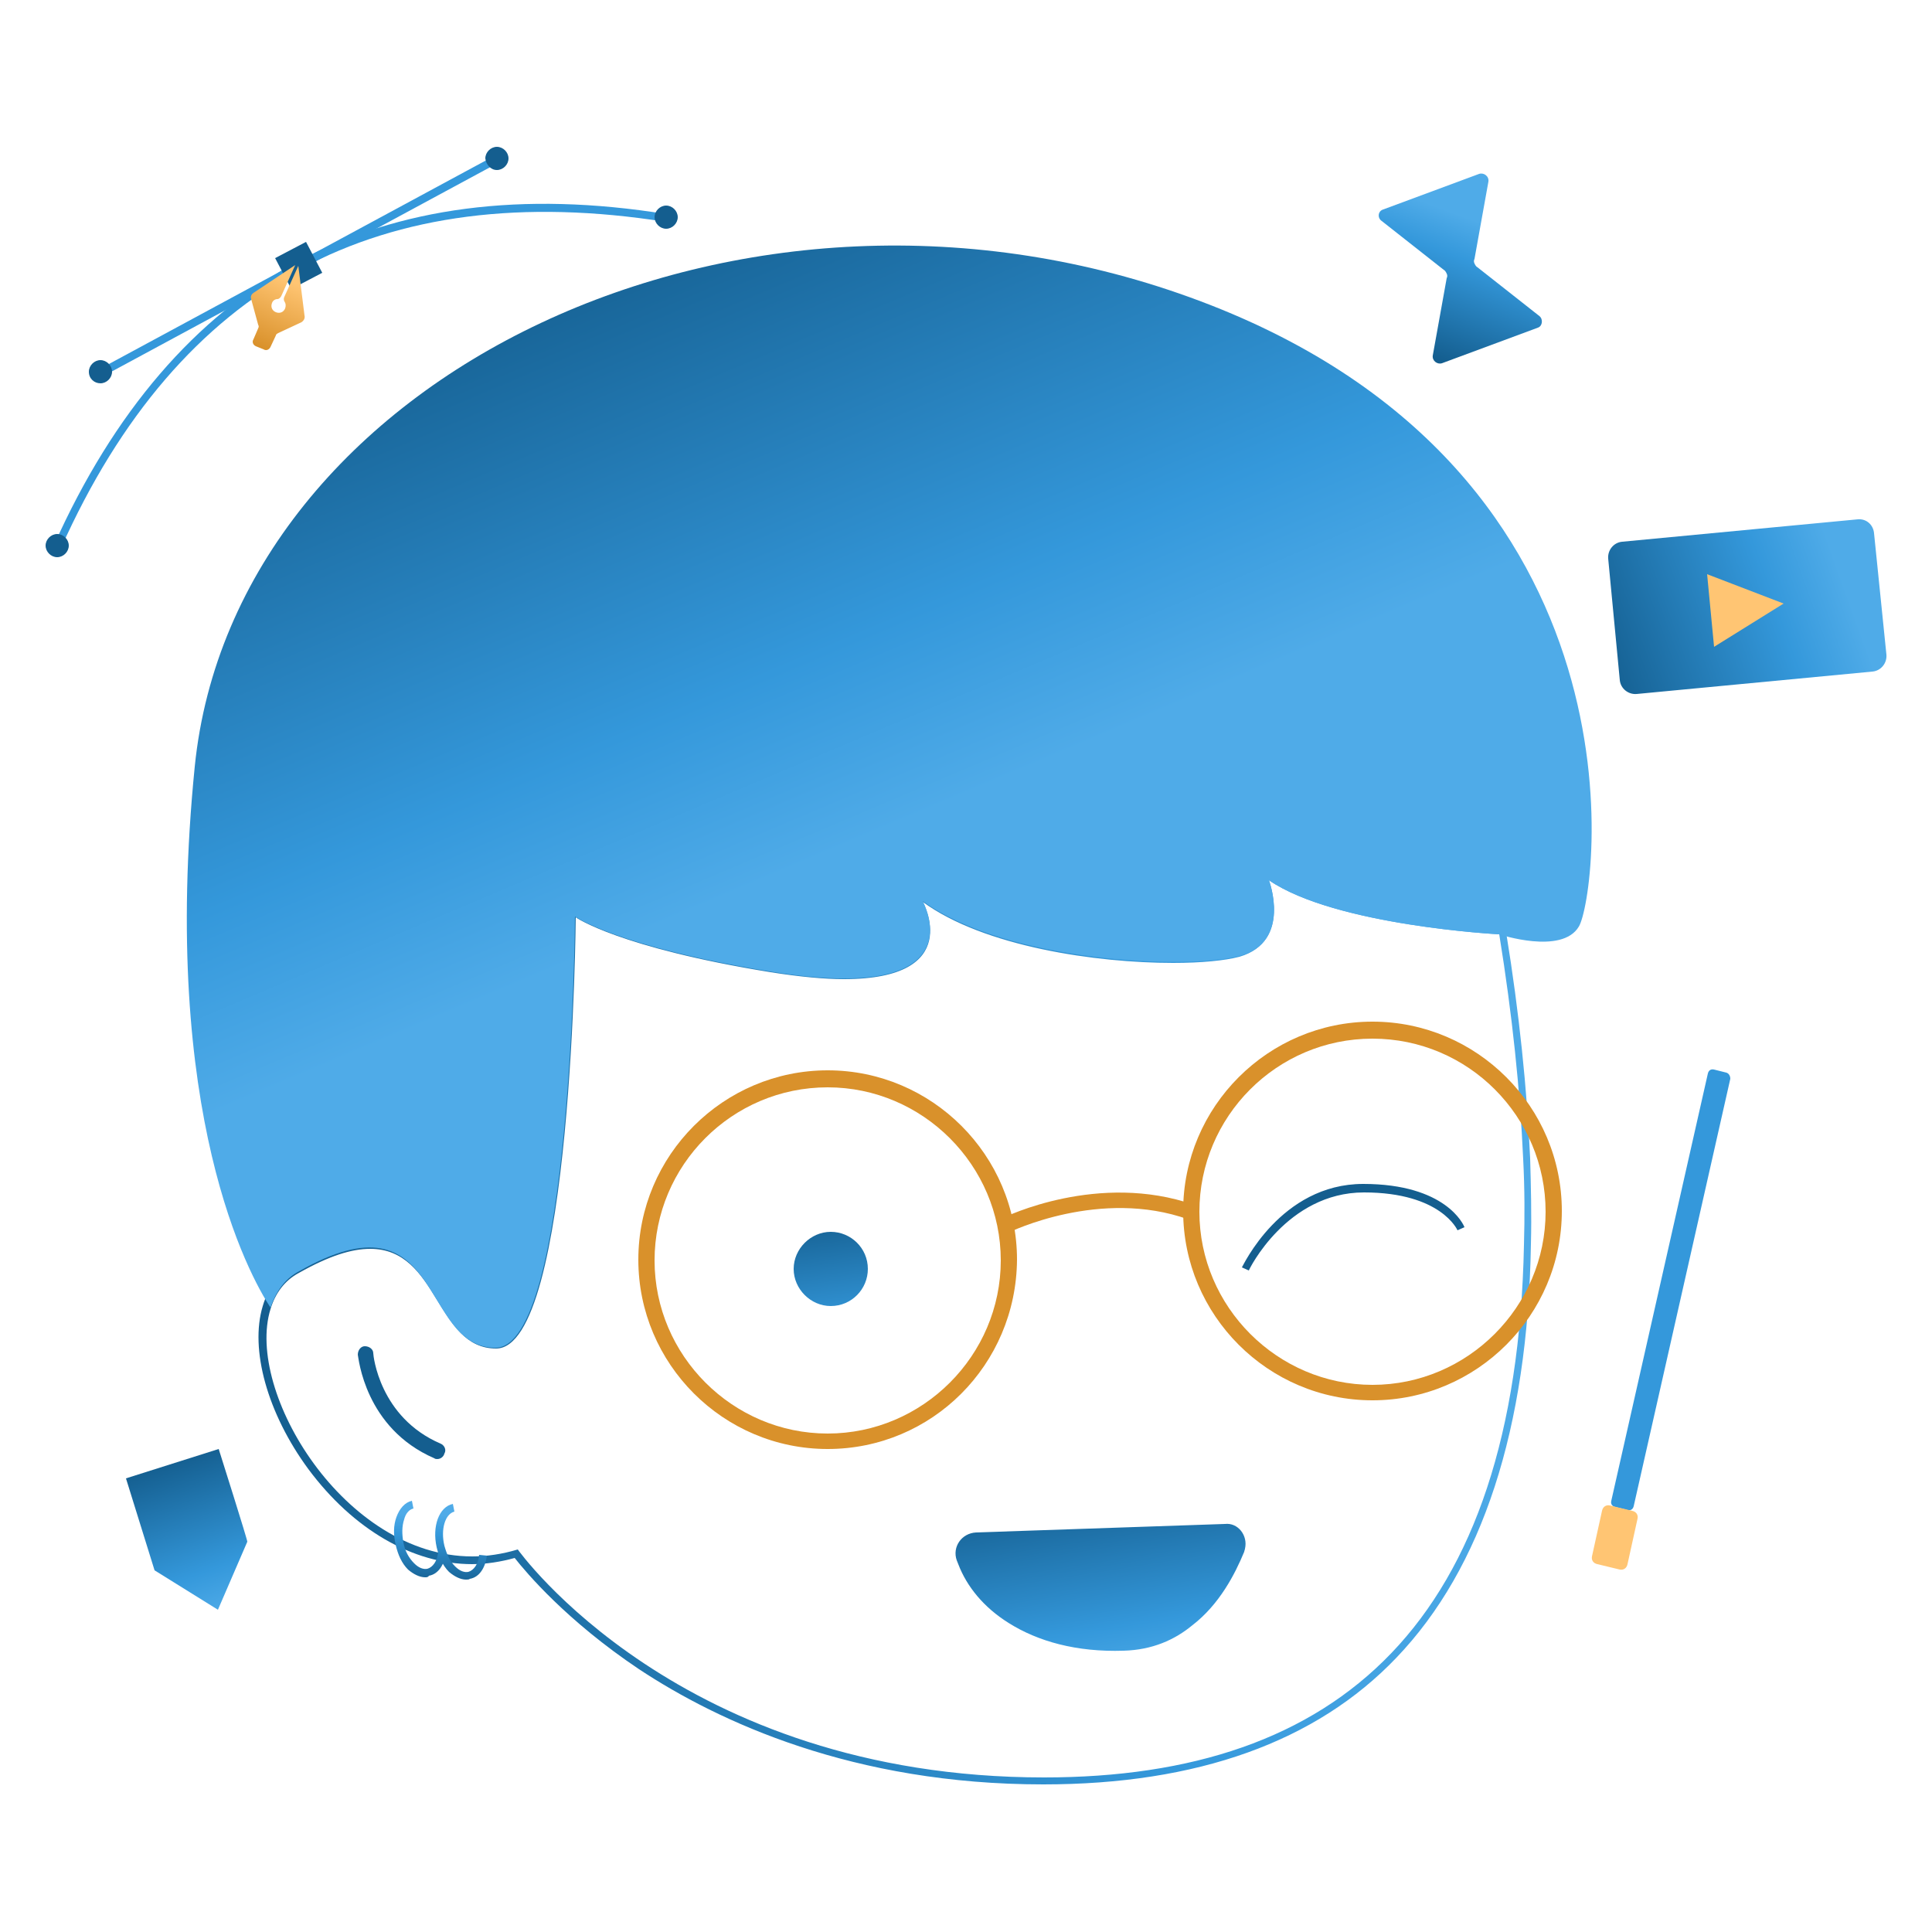 <?xml version="1.0" encoding="utf-8"?>
<!-- Generator: Adobe Illustrator 26.2.1, SVG Export Plug-In . SVG Version: 6.00 Build 0)  -->
<svg version="1.1" id="Layer_1" xmlns="http://www.w3.org/2000/svg" xmlns:xlink="http://www.w3.org/1999/xlink" x="0px" y="0px"
	 viewBox="0 0 250 250" style="enable-background:new 0 0 250 250;" xml:space="preserve">
<style type="text/css">
	.st0{clip-path:url(#SVGID_00000152982785057342507470000010621668611341460372_);}
	.st1{fill:#145E8F;}
	.st2{fill:url(#SVGID_00000129197249412384498870000001241213457349727678_);}
	.st3{fill:url(#SVGID_00000022519830613344366000000017461722786497839279_);}
	.st4{fill:url(#SVGID_00000067931192963254619000000003646650335473972355_);}
	.st5{fill:#D9912B;}
	.st6{fill:url(#SVGID_00000021091344071519192170000004303201285738587011_);}
	.st7{fill:url(#SVGID_00000007397250893054412310000014593989858381497502_);}
	.st8{fill:#FFC573;}
	.st9{fill:#3498DB;}
	.st10{fill:url(#SVGID_00000018209657423118318620000013079800642528109497_);}
	.st11{fill:url(#SVGID_00000027581985976159378760000013097208731994183045_);}
	.st12{fill:url(#SVGID_00000029741613507345177790000008991869766257051559_);}
	.st13{fill:url(#SVGID_00000078743651786814367100000016379731902247576452_);}
	.st14{fill:url(#SVGID_00000074430042266971616370000013919527248420568236_);}
</style>
<g id="a">
</g>
<g id="b">
	<g id="c">
		<g>
			<g>
				<defs>
					<rect id="SVGID_1_" x="5" y="5" width="240" height="240"/>
				</defs>
				<clipPath id="SVGID_00000131353946709899000250000010445055619928302741_">
					<use xlink:href="#SVGID_1_"  style="overflow:visible;"/>
				</clipPath>
				<g style="clip-path:url(#SVGID_00000131353946709899000250000010445055619928302741_);">
					<path class="st1" d="M56.6,188.8c-0.1,0-0.3,0-0.4-0.1c-9-3.9-9.8-13-9.9-13.4c0-0.6,0.4-1.1,0.9-1.1c0.6,0,1.1,0.4,1.1,0.9
						c0,0.3,0.8,8.3,8.7,11.7c0.5,0.2,0.8,0.8,0.5,1.3C57.4,188.5,57,188.8,56.6,188.8L56.6,188.8L56.6,188.8z"/>
					
						<linearGradient id="SVGID_00000091720757169906524370000011690336033454024338_" gradientUnits="userSpaceOnUse" x1="33.448" y1="171.9" x2="198.141" y2="171.9">
						<stop  offset="0" style="stop-color:#145E8F"/>
						<stop  offset="0.72" style="stop-color:#3498DB"/>
						<stop  offset="1" style="stop-color:#4FABE8"/>
					</linearGradient>
					<path style="fill:url(#SVGID_00000091720757169906524370000011690336033454024338_);" d="M164.2,113.9c8.6,5.9,29.8,7,29.8,7
						c1.7,10.5,2.7,20.2,3.1,29.1c0.2,3.9,0.2,7.5,0.1,11.1c-1,48.9-24,68.9-62.1,68.9C87.9,230,67,200.5,67,200.5
						c-2,0.6-4,0.9-5.9,0.9c-16.5,0-29.4-21.3-26.1-32c0.6-2,1.8-3.7,3.7-4.7c3.9-2.2,6.8-3.1,9.2-3.1c8.9,0,8.5,12.9,16.3,12.9
						c9.9,0,10.3-55.8,10.3-55.8s5.5,3.9,25.2,7.1c3.8,0.6,7,0.9,9.5,0.9c15.8,0,10.2-10,10.2-10c7.9,5.8,22.5,7.9,32.4,7.9
						c3.7,0,6.7-0.3,8.6-0.8C167.2,121.8,164.2,113.9,164.2,113.9 M164.2,112.9c-0.2,0-0.4,0.1-0.6,0.2c-0.3,0.3-0.5,0.7-0.3,1.2
						c0,0.1,1.3,3.6,0,6.2c-0.6,1.1-1.6,1.9-3.1,2.3c-1.8,0.5-4.8,0.7-8.3,0.7c-9.9,0-24.1-2-31.8-7.7c-0.2-0.1-0.4-0.2-0.6-0.2
						s-0.5,0.1-0.7,0.3c-0.4,0.3-0.4,0.8-0.2,1.3c0,0,1.6,3.1,0.3,5.4c-1.2,2-4.5,3.1-9.6,3.1c-2.6,0-5.8-0.3-9.4-0.9
						c-19.1-3.1-24.7-6.9-24.8-6.9c-0.2-0.1-0.4-0.2-0.6-0.2s-0.3,0-0.5,0.1c-0.3,0.2-0.6,0.5-0.6,0.9c0,0.1-0.1,14.1-1.5,27.8
						c-2.3,24.3-6.3,27-7.8,27c-3.2,0-4.8-2.6-6.7-5.7c-2.1-3.4-4.4-7.3-9.6-7.3c-2.7,0-5.8,1.1-9.7,3.2c-2,1.1-3.4,2.9-4.1,5.3
						c-1.7,5.6,0.6,13.9,5.9,21.1c5.8,7.8,13.5,12.3,21.2,12.3c1.8,0,3.7-0.3,5.5-0.8c1.5,1.9,6.7,8.1,16.1,14.4
						c10.3,6.8,27.7,14.9,52.3,14.9c19.9,0,35.3-5.5,45.7-16.4c11.1-11.6,17-29.6,17.4-53.5c0.1-3.9,0-7.5-0.1-11.1
						c-0.4-8.9-1.4-18.8-3.1-29.2c-0.1-0.5-0.5-0.8-1-0.9c-0.2,0-21-1.1-29.3-6.8C164.7,112.9,164.5,112.9,164.2,112.9L164.2,112.9
						L164.2,112.9z"/>
					
						<linearGradient id="SVGID_00000049943360770157181300000012712206090241731981_" gradientUnits="userSpaceOnUse" x1="-192.571" y1="-507.022" x2="-189.875" y2="-526.957" gradientTransform="matrix(1 0 0 -1 299.1 -350.01)">
						<stop  offset="0" style="stop-color:#145E8F"/>
						<stop  offset="0.72" style="stop-color:#3498DB"/>
						<stop  offset="1" style="stop-color:#4FABE8"/>
					</linearGradient>
					<path style="fill:url(#SVGID_00000049943360770157181300000012712206090241731981_);" d="M107.5,169c2.7,0,4.8-2.2,4.8-4.8
						c0-2.7-2.2-4.8-4.8-4.8s-4.8,2.2-4.8,4.8S104.9,169,107.5,169z"/>
					
						<linearGradient id="SVGID_00000005971608534969267650000005402429722916906930_" gradientUnits="userSpaceOnUse" x1="-158.01" y1="-541.961" x2="-153.966" y2="-567.82" gradientTransform="matrix(1 0 0 -1 299.1 -350.01)">
						<stop  offset="0" style="stop-color:#145E8F"/>
						<stop  offset="0.72" style="stop-color:#3498DB"/>
						<stop  offset="1" style="stop-color:#4FABE8"/>
					</linearGradient>
					<path style="fill:url(#SVGID_00000005971608534969267650000005402429722916906930_);" d="M161.1,200.4c0,0.1-0.1,0.3-0.1,0.4
						c-1.2,2.9-3.2,6.8-6.7,9.5c-2.3,1.9-5.2,3.2-8.9,3.3c-6.1,0.2-11.1-1.2-14.9-3.6c-3.2-2-5.4-4.7-6.5-7.6
						c-0.1-0.2-0.1-0.3-0.2-0.5c-0.6-1.7,0.6-3.5,2.5-3.6l32.2-1.1C160.2,197,161.5,198.7,161.1,200.4L161.1,200.4z"/>
					<path class="st1" d="M161.6,164.4l-0.9-0.4c0.1-0.1,5-10.8,15.7-10.8s13,5.3,13.1,5.6l-0.9,0.4c0,0-2.1-4.9-12.1-4.9
						S161.6,164.3,161.6,164.4L161.6,164.4z"/>
					<path class="st5" d="M107.1,187.5c-13.5,0-24.5-11-24.5-24.5s11-24.5,24.5-24.5s24.5,11,24.5,24.5
						C131.5,176.6,120.6,187.5,107.1,187.5z M107.1,140.7c-12.4,0-22.4,10.1-22.4,22.4s10.1,22.4,22.4,22.4s22.4-10.1,22.4-22.4
						S119.4,140.7,107.1,140.7z"/>
					<path class="st5" d="M177.6,181.2c-13.5,0-24.5-11-24.5-24.5s11-24.5,24.5-24.5s24.5,11,24.5,24.5S191.1,181.2,177.6,181.2z
						 M177.6,134.4c-12.4,0-22.4,10.1-22.4,22.4s10.1,22.4,22.4,22.4s22.4-10.1,22.4-22.4S190,134.4,177.6,134.4z"/>
					<path class="st5" d="M130.5,159.5l-0.9-1.8c0.5-0.3,12.6-6.1,24.9-1.8l-0.7,1.9C142.4,153.7,130.7,159.4,130.5,159.5
						L130.5,159.5L130.5,159.5z"/>
					
						<linearGradient id="SVGID_00000023971225507487351010000012564265117203904667_" gradientUnits="userSpaceOnUse" x1="-222.2" y1="-378.935" x2="-188.263" y2="-458.931" gradientTransform="matrix(1 0 0 -1 299.1 -350.01)">
						<stop  offset="0" style="stop-color:#145E8F"/>
						<stop  offset="0.72" style="stop-color:#3498DB"/>
						<stop  offset="1" style="stop-color:#4FABE8"/>
					</linearGradient>
					<path style="fill:url(#SVGID_00000023971225507487351010000012564265117203904667_);" d="M204.3,119.9c-2.2,3.7-10.3,1-10.3,1
						s-21.2-1.1-29.8-7c0,0,3,8-3.8,9.8s-30.2,0.8-41-7.1c0,0,7.5,13.6-19.8,9.1c-19.7-3.2-25.2-7.1-25.2-7.1s-0.4,55.8-10.3,55.8
						s-6.6-20.6-25.4-9.9c-1.9,1-3,2.7-3.7,4.7c-2.7-4.1-14.3-25-9.8-70C30.3,48.6,96.3,16.7,155.4,39S206.6,116.2,204.3,119.9
						L204.3,119.9L204.3,119.9z"/>
					
						<linearGradient id="SVGID_00000003795160365539186010000012773816029852631950_" gradientUnits="userSpaceOnUse" x1="-92.526" y1="-435.521" x2="-61.009" y2="-424.205" gradientTransform="matrix(1 0 0 -1 299.1 -350.01)">
						<stop  offset="0" style="stop-color:#145E8F"/>
						<stop  offset="0.72" style="stop-color:#3498DB"/>
						<stop  offset="1" style="stop-color:#4FABE8"/>
					</linearGradient>
					<path style="fill:url(#SVGID_00000003795160365539186010000012773816029852631950_);" d="M240.4,67.2l-30.5,2.9
						c-1.1,0.1-1.9,1.1-1.8,2.2l1.5,15.7c0.1,1.1,1.1,1.9,2.2,1.8l30.5-2.9c1.1-0.1,1.9-1.1,1.8-2.2L242.5,69
						C242.4,67.9,241.5,67.1,240.4,67.2L240.4,67.2z"/>
					<path class="st8" d="M221.8,83.7l-0.9-9.4l9.9,3.8L221.8,83.7z"/>
					<path class="st9" d="M223.4,138.8l-1.6-0.4c-0.4-0.1-0.7,0.1-0.8,0.5l-12.5,55.3c-0.1,0.4,0.1,0.7,0.5,0.8l1.6,0.4
						c0.4,0.1,0.7-0.1,0.8-0.5l12.5-55.3C223.9,139.2,223.7,138.9,223.4,138.8z"/>
					<path class="st8" d="M211.2,195.5l-2.9-0.7c-0.5-0.1-0.9,0.2-1,0.7l-1.3,5.9c-0.1,0.5,0.2,0.9,0.7,1l2.9,0.7
						c0.5,0.1,0.9-0.2,1-0.7l1.3-5.9C212,196,211.7,195.6,211.2,195.5z"/>
					
						<linearGradient id="SVGID_00000001645372059296506620000013388230630848838833_" gradientUnits="userSpaceOnUse" x1="-277.18" y1="-538.886" x2="-270.317" y2="-558.811" gradientTransform="matrix(1 0 0 -1 299.1 -350.01)">
						<stop  offset="0" style="stop-color:#145E8F"/>
						<stop  offset="0.72" style="stop-color:#3498DB"/>
						<stop  offset="1" style="stop-color:#4FABE8"/>
					</linearGradient>
					<path style="fill:url(#SVGID_00000001645372059296506620000013388230630848838833_);" d="M28.3,187.5l-6,1.9l-6,1.9l3.7,11.9
						l8.2,5.1l3.8-8.8C32.1,199.5,28.3,187.5,28.3,187.5z"/>
					
						<linearGradient id="SVGID_00000015320326126237160590000000457491629433360259_" gradientUnits="userSpaceOnUse" x1="-114.349" y1="-396.082" x2="-107.884" y2="-378.71" gradientTransform="matrix(1 0 0 -1 299.1 -350.01)">
						<stop  offset="0" style="stop-color:#145E8F"/>
						<stop  offset="0.72" style="stop-color:#3498DB"/>
						<stop  offset="1" style="stop-color:#4FABE8"/>
					</linearGradient>
					<path style="fill:url(#SVGID_00000015320326126237160590000000457491629433360259_);" d="M199.2,40.9l-8-6.3
						c-0.2-0.1-0.3-0.3-0.4-0.5c-0.1-0.2-0.1-0.4,0-0.6l1.8-10c0.1-0.7-0.6-1.2-1.2-1l-6.2,2.3l-6.2,2.3c-0.7,0.2-0.8,1.1-0.2,1.5
						l8,6.3c0.2,0.1,0.3,0.3,0.4,0.5c0.1,0.2,0.1,0.4,0,0.6l-1.8,10c-0.1,0.7,0.6,1.2,1.2,1l6.2-2.3l6.2-2.3
						C199.6,42.2,199.7,41.3,199.2,40.9z"/>
					<path class="st9" d="M86.1,28.7c-18.4-2.9-34.2-0.9-47.2,6.1s-23.4,19.1-31,36.1L7,70.5C14.7,53.3,25.3,41,38.4,33.9
						c13.2-7.1,29.2-9.2,47.8-6.2L86.1,28.7z"/>
					<path class="st1" d="M7.4,72.1c0.8,0,1.5-0.7,1.5-1.5s-0.7-1.5-1.5-1.5s-1.5,0.7-1.5,1.5S6.6,72.1,7.4,72.1z"/>
					<path class="st1" d="M86.2,29.6c0.8,0,1.5-0.7,1.5-1.5s-0.7-1.5-1.5-1.5s-1.5,0.7-1.5,1.5S85.4,29.6,86.2,29.6z"/>
					<path class="st9" d="M64.1,20.1L12.8,47.8l0.5,0.9L64.6,21L64.1,20.1z"/>
					<path class="st1" d="M64.3,22c0.8,0,1.5-0.7,1.5-1.5S65.1,19,64.3,19c-0.8,0-1.5,0.7-1.5,1.5C62.9,21.3,63.5,22,64.3,22z"/>
					<path class="st1" d="M13,49.6c0.8,0,1.5-0.7,1.5-1.5s-0.7-1.5-1.5-1.5s-1.5,0.7-1.5,1.5C11.5,49,12.2,49.6,13,49.6z"/>
					<path class="st1" d="M39.6,31.3l-4,2.1l2.1,4l4-2.1C41.7,35.3,39.6,31.3,39.6,31.3z"/>
					
						<linearGradient id="SVGID_00000127728045590482038470000014410001909972636062_" gradientUnits="userSpaceOnUse" x1="-260.76" y1="-384.406" x2="-265.458" y2="-394.905" gradientTransform="matrix(1 0 0 -1 299.1 -350.01)">
						<stop  offset="0.18" style="stop-color:#FFC573"/>
						<stop  offset="1" style="stop-color:#D9912B"/>
					</linearGradient>
					<path style="fill:url(#SVGID_00000127728045590482038470000014410001909972636062_);" d="M39,41.7l-3,1.4
						c-0.2,0.1-0.3,0.2-0.3,0.3L35,44.9c-0.2,0.4-0.6,0.5-0.9,0.3l-1-0.4c-0.4-0.2-0.5-0.6-0.3-0.9l0.6-1.4c0.1-0.2,0.1-0.3,0-0.5
						l-0.9-3.3c-0.1-0.3,0-0.6,0.3-0.8l5.4-3.6l-1.8,4c-0.1,0.2-0.3,0.4-0.5,0.4c-0.3,0-0.6,0.2-0.7,0.5c-0.2,0.5,0,1,0.5,1.2
						s1,0,1.2-0.5c0.1-0.3,0.1-0.6-0.1-0.9c-0.1-0.2-0.1-0.4,0-0.6l1.8-4l0.8,6.4C39.5,41.2,39.3,41.5,39,41.7z"/>
					
						<linearGradient id="SVGID_00000160174875045393976690000011112829265731313331_" gradientUnits="userSpaceOnUse" x1="-239.681" y1="-555.312" x2="-239.283" y2="-546.223" gradientTransform="matrix(1 0 0 -1 299.1 -350.01)">
						<stop  offset="0" style="stop-color:#145E8F"/>
						<stop  offset="0.72" style="stop-color:#3498DB"/>
						<stop  offset="1" style="stop-color:#4FABE8"/>
					</linearGradient>
					<path style="fill:url(#SVGID_00000160174875045393976690000011112829265731313331_);" d="M60.3,204.4c-0.7,0-1.5-0.4-2.2-1
						c-0.8-0.8-1.3-1.9-1.6-3.2c-0.6-2.7,0.3-5.2,2.1-5.6l0.2,1c-1.2,0.3-1.8,2.3-1.3,4.4c0.3,1.1,0.7,2,1.4,2.7
						c0.6,0.6,1.2,0.8,1.7,0.7c0.7-0.2,1.3-1,1.4-2.2l1,0.1c-0.2,1.6-1,2.8-2.2,3C60.7,204.4,60.5,204.4,60.3,204.4L60.3,204.4z"/>
					
						<linearGradient id="SVGID_00000137107525934175236880000015091114186022945189_" gradientUnits="userSpaceOnUse" x1="-245.009" y1="-555.076" x2="-244.601" y2="-545.986" gradientTransform="matrix(1 0 0 -1 299.1 -350.01)">
						<stop  offset="0" style="stop-color:#145E8F"/>
						<stop  offset="0.72" style="stop-color:#3498DB"/>
						<stop  offset="1" style="stop-color:#4FABE8"/>
					</linearGradient>
					<path style="fill:url(#SVGID_00000137107525934175236880000015091114186022945189_);" d="M55,204.1c-0.7,0-1.5-0.4-2.2-1
						c-0.8-0.8-1.3-1.9-1.6-3.2s-0.3-2.5,0.1-3.6c0.4-1.1,1.1-1.9,2-2.1l0.2,1c-0.5,0.1-1,0.6-1.2,1.4c-0.3,0.9-0.3,1.9-0.1,3
						s0.7,2,1.4,2.7c0.6,0.6,1.2,0.8,1.7,0.7c0.7-0.2,1.3-1,1.4-2.2l1,0.1c-0.2,1.6-1,2.8-2.2,3C55.4,204.1,55.2,204.1,55,204.1
						L55,204.1L55,204.1z"/>
				</g>
			</g>
		</g>
	</g>
</g>
</svg>

